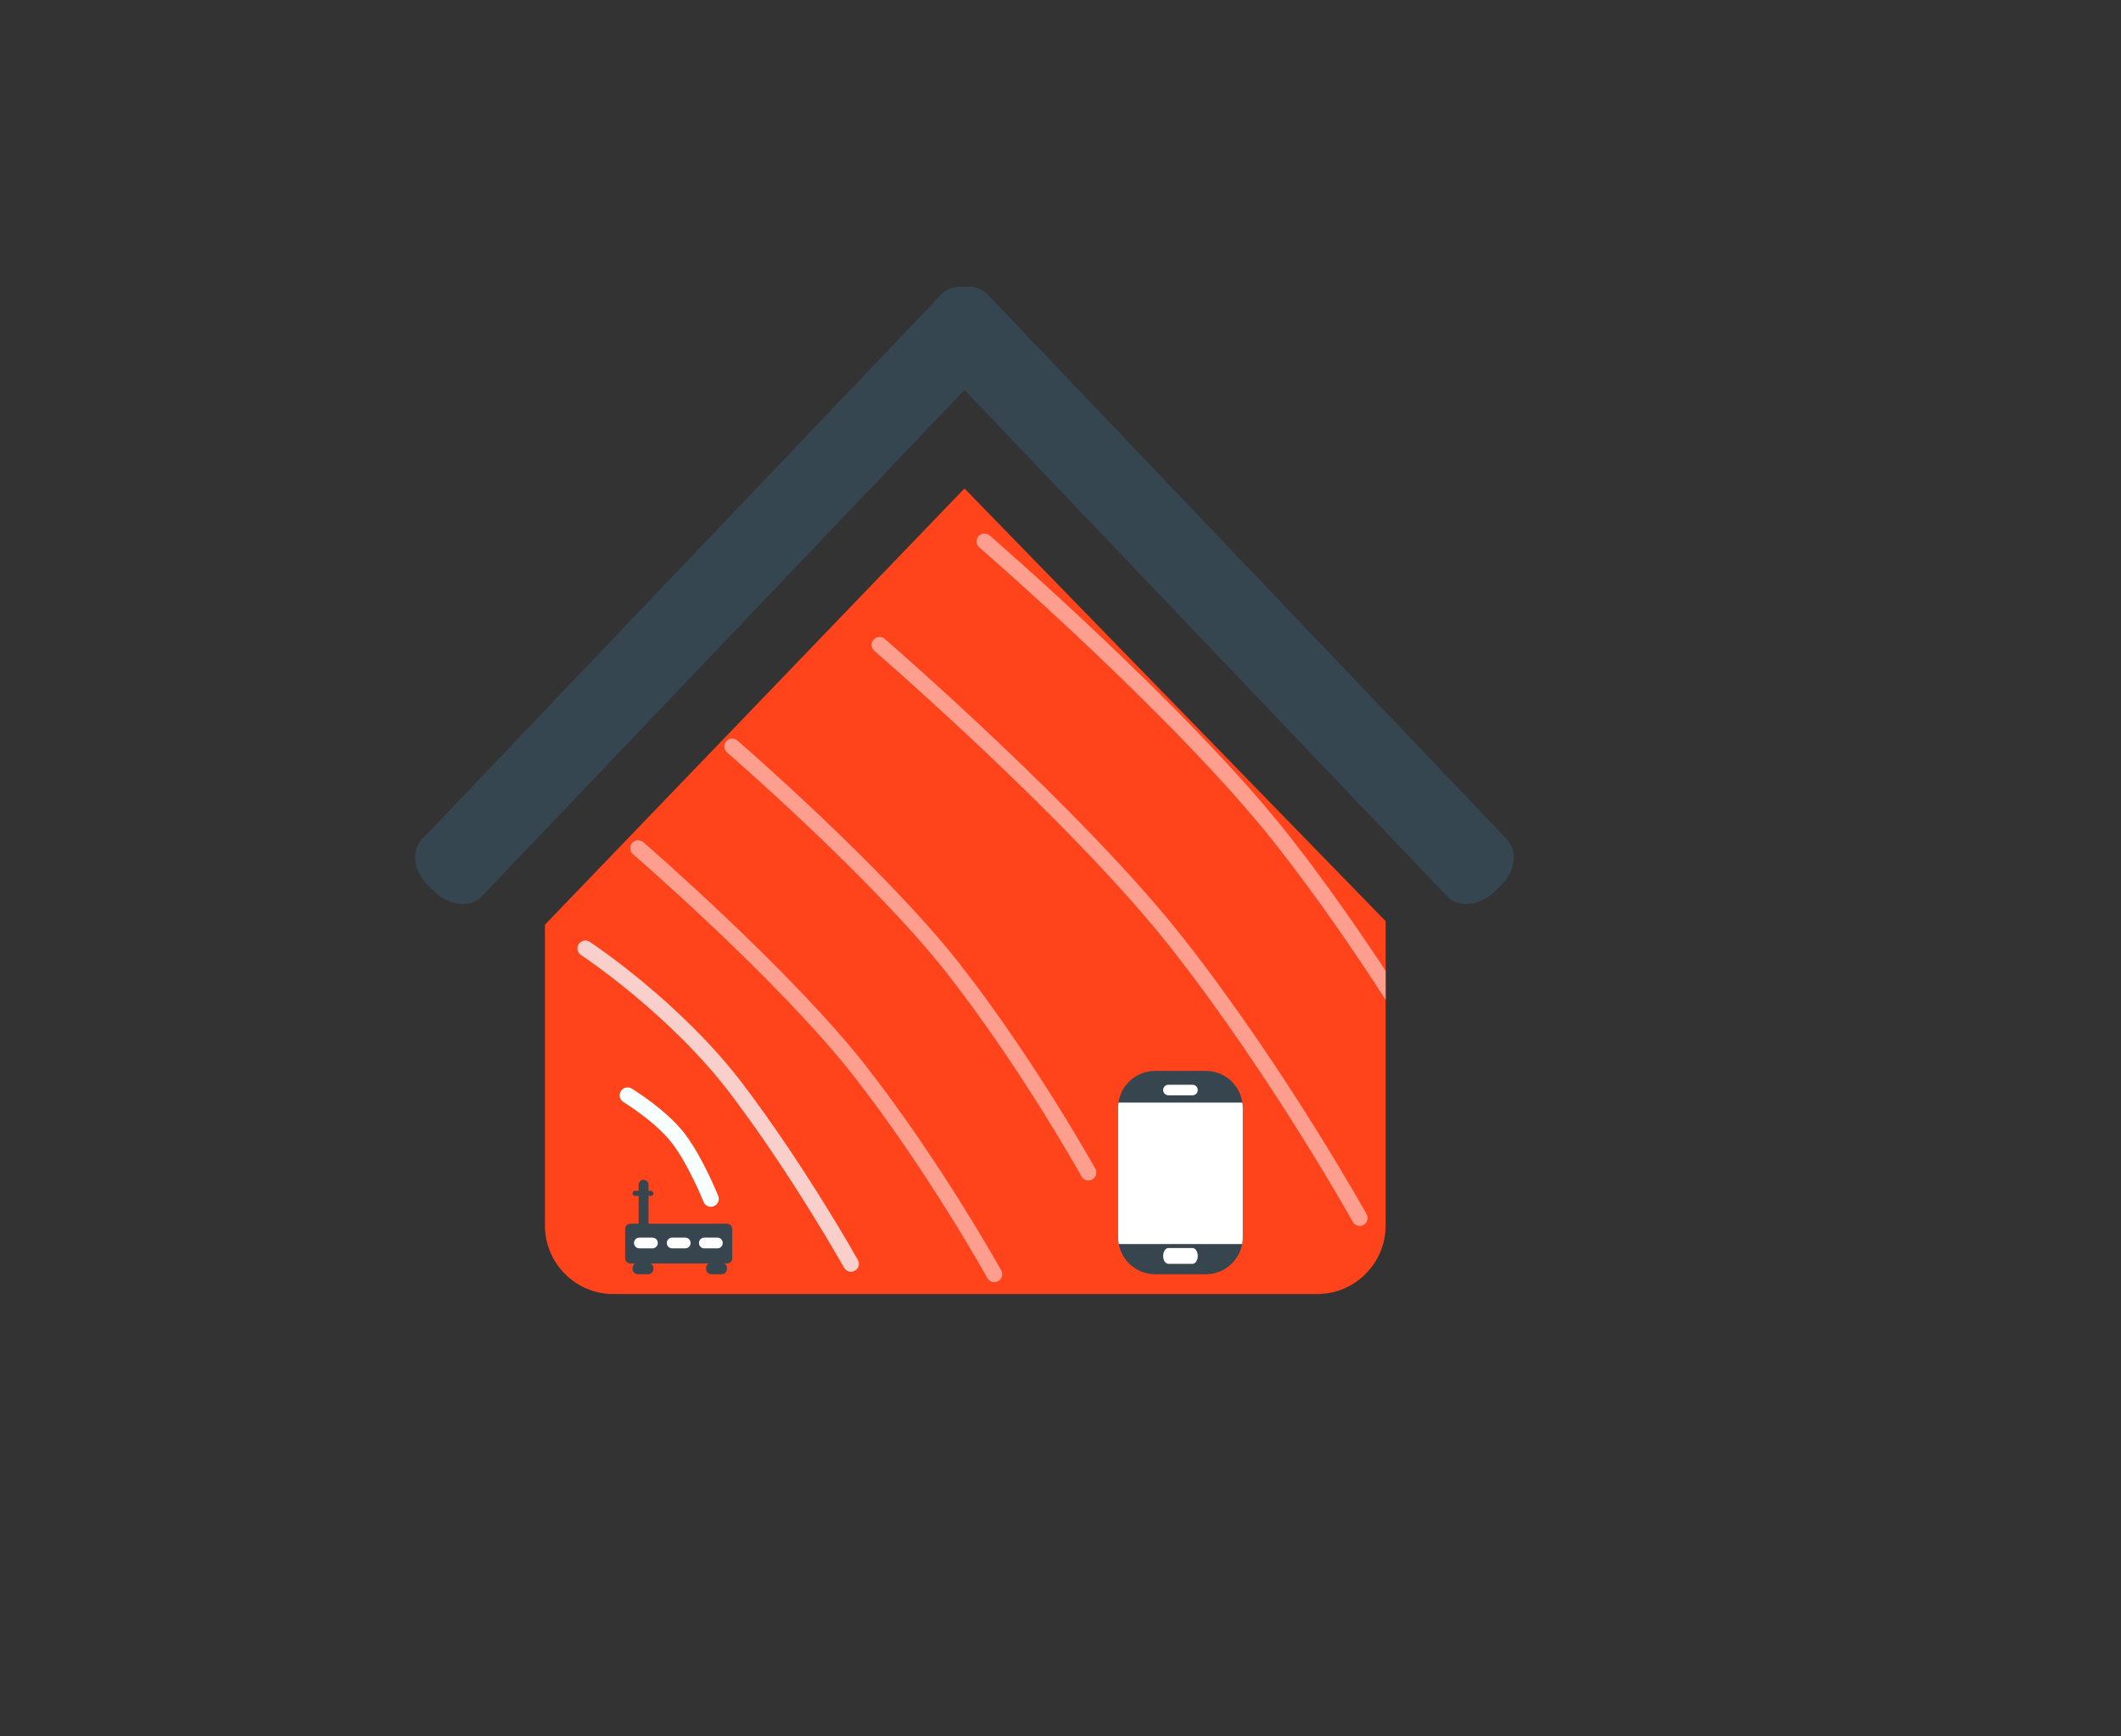 <?xml version="1.0" encoding="utf-8"?>
<!-- Generator: Adobe Illustrator 16.0.0, SVG Export Plug-In . SVG Version: 6.00 Build 0)  -->
<!DOCTYPE svg PUBLIC "-//W3C//DTD SVG 1.1//EN" "http://www.w3.org/Graphics/SVG/1.1/DTD/svg11.dtd">
<svg version="1.1" id="图层_1" xmlns="http://www.w3.org/2000/svg" xmlns:xlink="http://www.w3.org/1999/xlink" x="0px" y="0px"
	 width="401.98px" height="329px" viewBox="0 0 401.98 329" enable-background="new 0 0 401.98 329" xml:space="preserve">
<rect x="0" y="0" width="401.98" height="329" fill="#333333" stroke="none"/>
<path fill="#354650" d="M285.609,159.063L187.147,55.769c-1.093-1.146-2.688-1.595-4.358-1.396c-1.672-0.199-3.267,0.25-4.359,1.396
	L79.967,159.063c-2.111,2.215-1.553,6.173,1.246,8.84l1.205,1.149c2.799,2.668,6.778,3.035,8.89,0.82l91.481-95.972l91.48,95.972
	c2.111,2.215,6.091,1.848,8.889-0.82l1.206-1.149C287.163,165.236,287.721,161.278,285.609,159.063z"/>
<path fill="#FF441B" d="M226.269,137.234l-43.48-44.667l-42.962,44.667l-36.549,38v56.999c0,7.18,5.82,13,13,13H249.61
	c7.18,0,13-5.82,13-13v-57.666L226.269,137.234z"/>
<path fill="#37464E" d="M235.537,234.474c0,3.866-3.134,7-7,7h-9.625c-3.866,0-7-3.134-7-7v-24.531c0-3.866,3.134-7,7-7h9.625
	c3.866,0,7,3.134,7,7V234.474z"/>
<path fill="#FFFFFF" d="M227.006,206.567c0,0.552-0.447,1-1,1h-4.563c-0.553,0-1-0.448-1-1l0,0c0-0.552,0.447-1,1-1h4.563
	C226.559,205.567,227.006,206.016,227.006,206.567L227.006,206.567z"/>
<path fill="#FFFFFF" d="M227.006,238.005c0,0.828-0.447,1.5-1,1.5h-4.563c-0.553,0-1-0.672-1-1.5l0,0c0-0.828,0.447-1.5,1-1.5h4.563
	C226.559,236.505,227.006,237.177,227.006,238.005L227.006,238.005z"/>
<path fill="none" stroke="#F8FFFF" stroke-width="3" stroke-linecap="round" stroke-miterlimit="10" d="M118.943,207.567
	c0,0,6.375,3.875,9.688,8.25s6.094,11.375,6.094,11.375"/>
<path fill="none" stroke="#F8CFCB" stroke-width="3" stroke-linecap="round" stroke-miterlimit="10" d="M110.943,179.734
	c0,0,17,11.166,28.834,26.833c11.832,15.667,21.5,32.938,21.5,32.938"/>
<path fill="none" stroke="#FE9E8F" stroke-width="3" stroke-linecap="round" stroke-miterlimit="10" d="M120.943,160.734
	c0,0,27.834,24.083,42,42.208s25.5,38.531,25.5,38.531"/>
<path fill="none" stroke="#FE9E8F" stroke-width="3" stroke-linecap="round" stroke-miterlimit="10" d="M138.776,141.468
	c0,0,27.833,24.083,42,42.208s25.5,38.531,25.5,38.531"/>
<path fill="none" stroke="#FE9E8F" stroke-width="3" stroke-linecap="round" stroke-miterlimit="10" d="M166.686,122.203
	c0,0,37.527,32.398,56.627,56.781c19.101,24.383,34.381,51.834,34.381,51.834"/>
<path fill="#FE9E8F" d="M262.61,183.984c-5.29-8.029-11.532-16.982-18.222-25.521c-18.97-24.217-56.451-56.667-56.827-56.991
	c-0.629-0.543-1.574-0.472-2.116,0.155c-0.541,0.627-0.472,1.575,0.155,2.116c0.374,0.323,37.638,32.584,56.427,56.57
	c7.723,9.859,14.851,20.279,20.583,29.161V183.984z"/>
<g>
	<path fill="#37464E" d="M137.777,231.901h-14.865v-5.271h0.453c0.268,0,0.484-0.217,0.484-0.484s-0.217-0.484-0.484-0.484h-0.453
		v-1.156c0-0.518-0.42-0.938-0.938-0.938s-0.938,0.42-0.938,0.938v1.156h-0.672c-0.268,0-0.484,0.217-0.484,0.484
		s0.217,0.484,0.484,0.484h0.672v5.271h-1.553c-0.552,0-1,0.447-1,1v5.541c0,0.553,0.448,1,1,1h0.893
		c-0.291,0.175-0.496,0.479-0.496,0.844v0.188c0,0.553,0.447,1,1,1h1.969c0.553,0,1-0.447,1-1v-0.188
		c0-0.364-0.205-0.669-0.496-0.844h10.961c-0.291,0.175-0.496,0.479-0.496,0.844v0.188c0,0.553,0.447,1,1,1h1.969
		c0.553,0,1-0.447,1-1v-0.188c0-0.364-0.205-0.669-0.496-0.844h0.486c0.552,0,1-0.447,1-1v-5.541
		C138.777,232.349,138.329,231.901,137.777,231.901z"/>
	<path fill="#FFFFFF" d="M124.662,235.567c0,0.553-0.447,1-1,1h-2.5c-0.553,0-1-0.447-1-1v-0.031c0-0.553,0.447-1,1-1h2.5
		c0.553,0,1,0.447,1,1V235.567z"/>
	<path fill="#FFFFFF" d="M130.881,235.567c0,0.553-0.447,1-1,1h-2.5c-0.553,0-1-0.447-1-1v-0.031c0-0.553,0.447-1,1-1h2.5
		c0.553,0,1,0.447,1,1V235.567z"/>
	<path fill="#FFFFFF" d="M136.975,235.567c0,0.553-0.447,1-1,1h-2.5c-0.553,0-1-0.447-1-1v-0.031c0-0.553,0.447-1,1-1h2.5
		c0.553,0,1,0.447,1,1V235.567z"/>
</g>
<path fill="#FFFFFF" d="M211.912,209.942v24.531c0,0.438,0.045,0.865,0.122,1.281h23.381c0.077-0.416,0.122-0.843,0.122-1.281
	v-24.531c0-0.341-0.032-0.673-0.079-1h-23.467C211.944,209.27,211.912,209.602,211.912,209.942z"/>
</svg>

